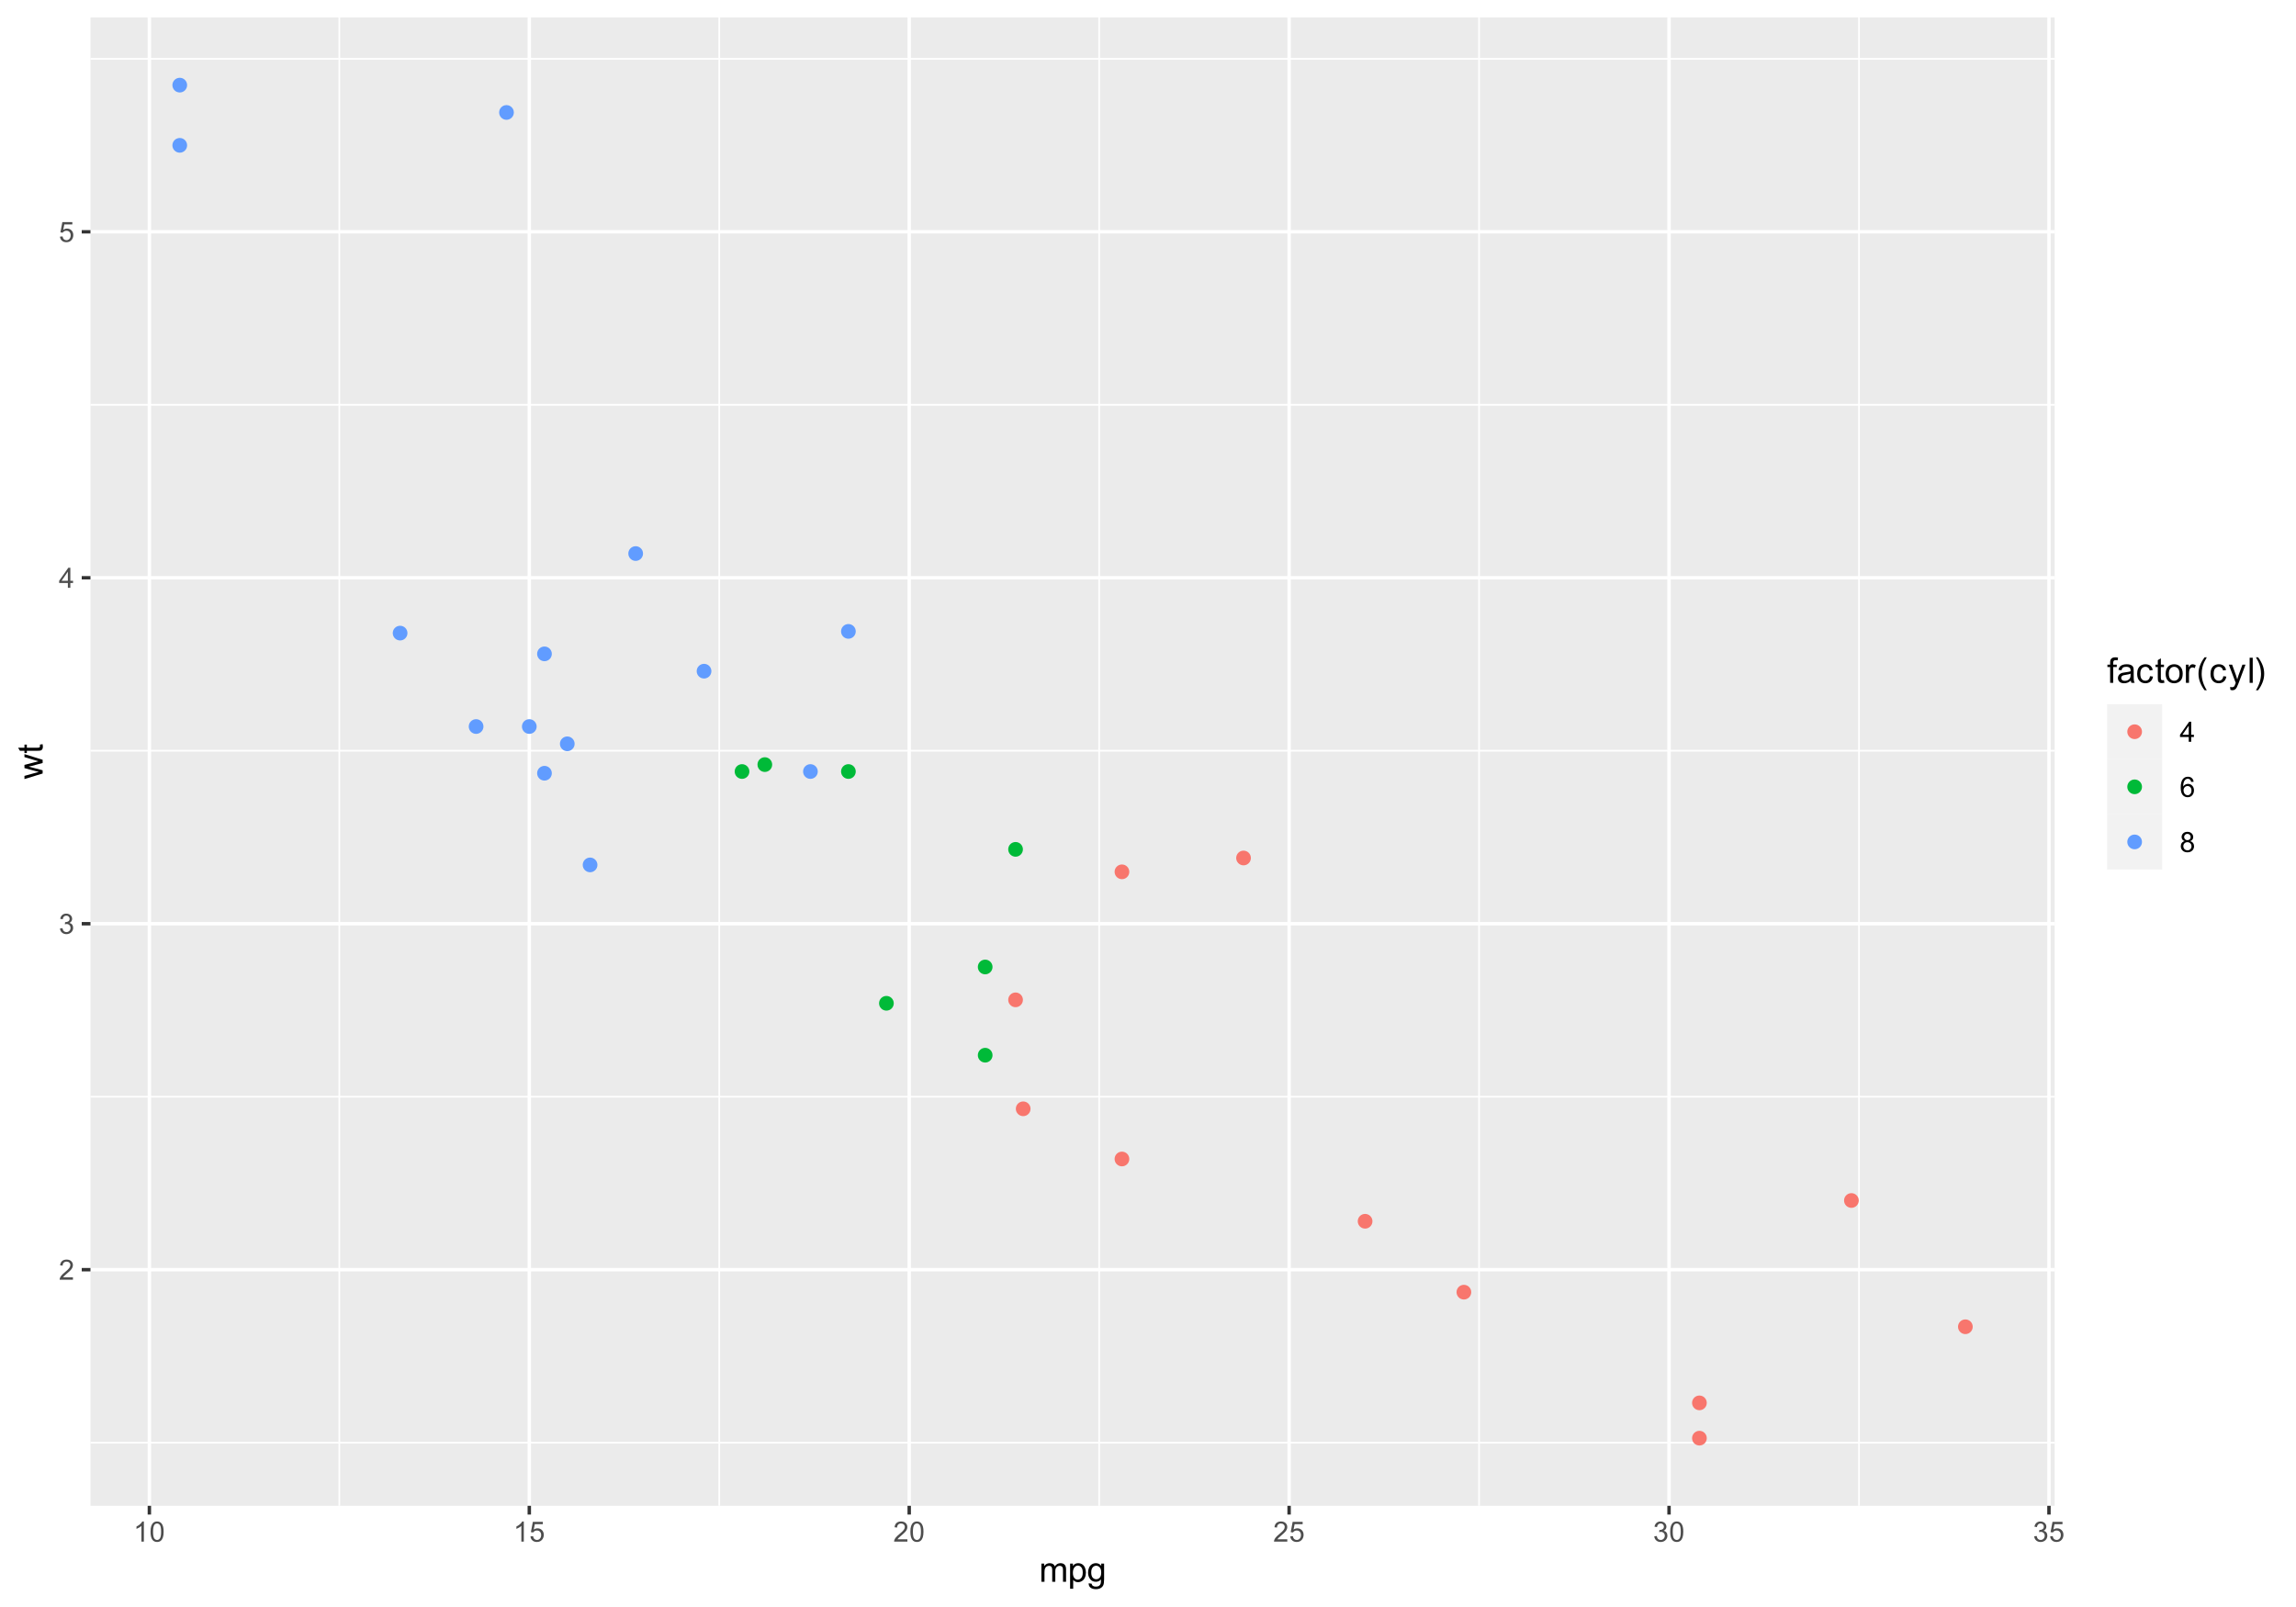 <?xml version="1.0" encoding="UTF-8"?>
<svg xmlns="http://www.w3.org/2000/svg" xmlns:xlink="http://www.w3.org/1999/xlink" width="900pt" height="630pt" viewBox="0 0 900 630" version="1.1">
<defs>
<g>
<symbol overflow="visible" id="glyph0-0">
<path style="stroke:none;" d="M 1.375 0 L 1.375 -6.875 L 6.875 -6.875 L 6.875 0 Z M 1.547 -0.172 L 6.703 -0.172 L 6.703 -6.703 L 1.547 -6.703 Z M 1.547 -0.172 "/>
</symbol>
<symbol overflow="visible" id="glyph0-1">
<path style="stroke:none;" d="M 5.539 -0.93 L 5.539 0 L 0.332 0 C 0.324 -0.234 0.363 -0.457 0.445 -0.672 C 0.578 -1.027 0.789 -1.375 1.082 -1.719 C 1.375 -2.062 1.797 -2.461 2.348 -2.91 C 3.203 -3.613 3.781 -4.168 4.082 -4.578 C 4.383 -4.988 4.531 -5.375 4.531 -5.742 C 4.531 -6.125 4.395 -6.449 4.121 -6.711 C 3.848 -6.973 3.492 -7.105 3.051 -7.105 C 2.586 -7.105 2.211 -6.965 1.934 -6.688 C 1.656 -6.406 1.512 -6.02 1.508 -5.527 L 0.516 -5.629 C 0.582 -6.371 0.84 -6.934 1.285 -7.324 C 1.727 -7.711 2.324 -7.906 3.07 -7.906 C 3.828 -7.906 4.426 -7.695 4.867 -7.277 C 5.309 -6.859 5.527 -6.34 5.527 -5.719 C 5.527 -5.406 5.461 -5.094 5.332 -4.789 C 5.203 -4.484 4.992 -4.168 4.691 -3.828 C 4.391 -3.492 3.895 -3.031 3.203 -2.445 C 2.621 -1.957 2.25 -1.625 2.086 -1.453 C 1.922 -1.281 1.781 -1.105 1.676 -0.93 Z M 5.539 -0.93 "/>
</symbol>
<symbol overflow="visible" id="glyph0-2">
<path style="stroke:none;" d="M 0.461 -2.078 L 1.43 -2.207 C 1.539 -1.66 1.73 -1.266 1.996 -1.023 C 2.262 -0.781 2.586 -0.66 2.969 -0.66 C 3.426 -0.66 3.809 -0.816 4.121 -1.133 C 4.434 -1.449 4.594 -1.84 4.594 -2.305 C 4.594 -2.75 4.445 -3.113 4.156 -3.402 C 3.867 -3.691 3.5 -3.836 3.051 -3.836 C 2.867 -3.836 2.641 -3.801 2.367 -3.727 L 2.477 -4.578 C 2.539 -4.57 2.594 -4.566 2.633 -4.566 C 3.043 -4.566 3.414 -4.672 3.742 -4.887 C 4.074 -5.102 4.238 -5.434 4.238 -5.883 C 4.238 -6.234 4.117 -6.531 3.879 -6.762 C 3.637 -6.996 3.328 -7.109 2.949 -7.109 C 2.574 -7.109 2.258 -6.992 2.008 -6.758 C 1.758 -6.52 1.598 -6.164 1.523 -5.695 L 0.559 -5.867 C 0.676 -6.516 0.945 -7.016 1.363 -7.371 C 1.781 -7.727 2.305 -7.906 2.926 -7.906 C 3.355 -7.906 3.754 -7.812 4.113 -7.629 C 4.477 -7.445 4.754 -7.195 4.945 -6.875 C 5.137 -6.555 5.23 -6.219 5.23 -5.859 C 5.23 -5.52 5.141 -5.211 4.957 -4.93 C 4.773 -4.652 4.504 -4.43 4.148 -4.266 C 4.613 -4.156 4.973 -3.934 5.23 -3.598 C 5.488 -3.258 5.617 -2.836 5.617 -2.324 C 5.617 -1.637 5.367 -1.055 4.867 -0.578 C 4.367 -0.102 3.73 0.141 2.965 0.141 C 2.273 0.141 1.699 -0.066 1.242 -0.477 C 0.785 -0.891 0.527 -1.422 0.461 -2.078 Z M 0.461 -2.078 "/>
</symbol>
<symbol overflow="visible" id="glyph0-3">
<path style="stroke:none;" d="M 3.555 0 L 3.555 -1.887 L 0.141 -1.887 L 0.141 -2.773 L 3.734 -7.875 L 4.523 -7.875 L 4.523 -2.773 L 5.586 -2.773 L 5.586 -1.887 L 4.523 -1.887 L 4.523 0 Z M 3.555 -2.773 L 3.555 -6.32 L 1.09 -2.773 Z M 3.555 -2.773 "/>
</symbol>
<symbol overflow="visible" id="glyph0-4">
<path style="stroke:none;" d="M 0.457 -2.062 L 1.473 -2.148 C 1.547 -1.656 1.723 -1.281 1.996 -1.035 C 2.27 -0.785 2.602 -0.66 2.984 -0.66 C 3.453 -0.66 3.844 -0.836 4.168 -1.188 C 4.492 -1.539 4.652 -2.004 4.652 -2.582 C 4.652 -3.133 4.496 -3.57 4.188 -3.891 C 3.879 -4.207 3.473 -4.367 2.969 -4.367 C 2.656 -4.367 2.379 -4.297 2.125 -4.156 C 1.875 -4.016 1.68 -3.828 1.535 -3.605 L 0.629 -3.723 L 1.391 -7.766 L 5.305 -7.766 L 5.305 -6.844 L 2.164 -6.844 L 1.742 -4.727 C 2.215 -5.055 2.707 -5.219 3.227 -5.219 C 3.914 -5.219 4.496 -4.984 4.969 -4.508 C 5.441 -4.031 5.676 -3.418 5.676 -2.668 C 5.676 -1.957 5.469 -1.34 5.055 -0.82 C 4.551 -0.184 3.859 0.133 2.984 0.133 C 2.27 0.133 1.688 -0.066 1.234 -0.469 C 0.781 -0.867 0.52 -1.398 0.457 -2.062 Z M 0.457 -2.062 "/>
</symbol>
<symbol overflow="visible" id="glyph0-5">
<path style="stroke:none;" d="M 4.098 0 L 3.133 0 L 3.133 -6.16 C 2.898 -5.938 2.594 -5.715 2.215 -5.496 C 1.836 -5.273 1.5 -5.105 1.199 -4.996 L 1.199 -5.93 C 1.738 -6.184 2.211 -6.492 2.617 -6.852 C 3.02 -7.215 3.309 -7.566 3.477 -7.906 L 4.098 -7.906 Z M 4.098 0 "/>
</symbol>
<symbol overflow="visible" id="glyph0-6">
<path style="stroke:none;" d="M 0.457 -3.883 C 0.457 -4.812 0.551 -5.562 0.742 -6.133 C 0.934 -6.699 1.219 -7.137 1.598 -7.445 C 1.977 -7.754 2.449 -7.906 3.023 -7.906 C 3.445 -7.906 3.816 -7.82 4.137 -7.652 C 4.453 -7.48 4.719 -7.234 4.926 -6.914 C 5.133 -6.594 5.297 -6.203 5.414 -5.746 C 5.531 -5.285 5.59 -4.664 5.59 -3.883 C 5.59 -2.961 5.496 -2.215 5.305 -1.645 C 5.117 -1.078 4.832 -0.641 4.457 -0.332 C 4.078 -0.02 3.602 0.133 3.023 0.133 C 2.266 0.133 1.668 -0.137 1.234 -0.684 C 0.715 -1.336 0.457 -2.406 0.457 -3.883 Z M 1.449 -3.883 C 1.449 -2.59 1.602 -1.73 1.902 -1.301 C 2.207 -0.875 2.578 -0.66 3.023 -0.66 C 3.469 -0.66 3.84 -0.875 4.145 -1.305 C 4.445 -1.734 4.598 -2.594 4.598 -3.883 C 4.598 -5.18 4.445 -6.039 4.145 -6.469 C 3.84 -6.895 3.465 -7.105 3.012 -7.105 C 2.57 -7.105 2.215 -6.918 1.949 -6.543 C 1.617 -6.062 1.449 -5.176 1.449 -3.883 Z M 1.449 -3.883 "/>
</symbol>
<symbol overflow="visible" id="glyph0-7">
<path style="stroke:none;" d="M 5.473 -5.945 L 4.512 -5.871 C 4.426 -6.25 4.305 -6.527 4.148 -6.699 C 3.887 -6.973 3.562 -7.109 3.18 -7.109 C 2.871 -7.109 2.602 -7.023 2.367 -6.852 C 2.062 -6.633 1.824 -6.309 1.648 -5.883 C 1.473 -5.457 1.383 -4.848 1.375 -4.062 C 1.609 -4.414 1.891 -4.68 2.23 -4.852 C 2.566 -5.023 2.918 -5.109 3.289 -5.109 C 3.934 -5.109 4.48 -4.871 4.934 -4.395 C 5.387 -3.922 5.613 -3.309 5.613 -2.555 C 5.613 -2.062 5.508 -1.602 5.293 -1.18 C 5.078 -0.754 4.789 -0.43 4.414 -0.203 C 4.043 0.023 3.621 0.133 3.148 0.133 C 2.344 0.133 1.684 -0.16 1.176 -0.754 C 0.668 -1.348 0.414 -2.324 0.414 -3.684 C 0.414 -5.207 0.695 -6.312 1.258 -7.004 C 1.746 -7.605 2.406 -7.906 3.238 -7.906 C 3.859 -7.906 4.367 -7.734 4.762 -7.387 C 5.156 -7.039 5.395 -6.559 5.473 -5.945 Z M 1.523 -2.551 C 1.523 -2.219 1.598 -1.898 1.738 -1.594 C 1.879 -1.289 2.078 -1.059 2.332 -0.898 C 2.586 -0.738 2.852 -0.66 3.133 -0.66 C 3.539 -0.66 3.891 -0.824 4.184 -1.156 C 4.477 -1.484 4.625 -1.934 4.625 -2.496 C 4.625 -3.043 4.48 -3.469 4.188 -3.785 C 3.898 -4.098 3.535 -4.254 3.094 -4.254 C 2.656 -4.254 2.285 -4.098 1.98 -3.785 C 1.676 -3.473 1.523 -3.059 1.523 -2.551 Z M 1.523 -2.551 "/>
</symbol>
<symbol overflow="visible" id="glyph0-8">
<path style="stroke:none;" d="M 1.945 -4.27 C 1.543 -4.418 1.246 -4.625 1.055 -4.898 C 0.859 -5.172 0.762 -5.496 0.762 -5.875 C 0.762 -6.449 0.969 -6.93 1.379 -7.32 C 1.793 -7.711 2.34 -7.906 3.023 -7.906 C 3.711 -7.906 4.266 -7.707 4.684 -7.309 C 5.102 -6.91 5.312 -6.422 5.312 -5.848 C 5.312 -5.484 5.215 -5.168 5.023 -4.895 C 4.832 -4.625 4.543 -4.418 4.152 -4.27 C 4.637 -4.113 5.004 -3.859 5.254 -3.508 C 5.508 -3.156 5.633 -2.738 5.633 -2.25 C 5.633 -1.578 5.395 -1.012 4.922 -0.555 C 4.445 -0.094 3.816 0.133 3.039 0.133 C 2.262 0.133 1.637 -0.098 1.16 -0.555 C 0.684 -1.016 0.445 -1.59 0.445 -2.277 C 0.445 -2.789 0.574 -3.219 0.836 -3.562 C 1.094 -3.91 1.465 -4.145 1.945 -4.27 Z M 1.75 -5.906 C 1.75 -5.535 1.871 -5.23 2.109 -4.996 C 2.352 -4.758 2.664 -4.641 3.047 -4.641 C 3.418 -4.641 3.723 -4.758 3.961 -4.992 C 4.199 -5.227 4.32 -5.516 4.32 -5.855 C 4.32 -6.211 4.195 -6.508 3.949 -6.75 C 3.703 -6.992 3.398 -7.109 3.035 -7.109 C 2.664 -7.109 2.359 -6.992 2.117 -6.758 C 1.875 -6.52 1.75 -6.238 1.75 -5.906 Z M 1.438 -2.273 C 1.438 -1.996 1.504 -1.73 1.637 -1.473 C 1.766 -1.215 1.961 -1.016 2.219 -0.871 C 2.477 -0.73 2.754 -0.66 3.051 -0.66 C 3.512 -0.66 3.895 -0.809 4.195 -1.105 C 4.496 -1.402 4.645 -1.781 4.645 -2.238 C 4.645 -2.703 4.492 -3.09 4.18 -3.395 C 3.871 -3.699 3.484 -3.852 3.02 -3.852 C 2.562 -3.852 2.188 -3.699 1.887 -3.398 C 1.59 -3.098 1.438 -2.723 1.438 -2.273 Z M 1.438 -2.273 "/>
</symbol>
<symbol overflow="visible" id="glyph1-0">
<path style="stroke:none;" d="M 1.719 0 L 1.719 -8.594 L 8.594 -8.594 L 8.594 0 Z M 1.934 -0.215 L 8.379 -0.215 L 8.379 -8.379 L 1.934 -8.379 Z M 1.934 -0.215 "/>
</symbol>
<symbol overflow="visible" id="glyph1-1">
<path style="stroke:none;" d="M 0.906 0 L 0.906 -7.129 L 1.988 -7.129 L 1.988 -6.129 C 2.211 -6.48 2.508 -6.758 2.879 -6.973 C 3.25 -7.184 3.676 -7.293 4.148 -7.293 C 4.676 -7.293 5.109 -7.18 5.449 -6.961 C 5.785 -6.742 6.023 -6.438 6.164 -6.043 C 6.727 -6.875 7.461 -7.293 8.367 -7.293 C 9.074 -7.293 9.617 -7.094 9.996 -6.703 C 10.379 -6.312 10.566 -5.711 10.566 -4.895 L 10.566 0 L 9.367 0 L 9.367 -4.492 C 9.367 -4.977 9.328 -5.324 9.25 -5.535 C 9.172 -5.75 9.027 -5.918 8.82 -6.051 C 8.617 -6.18 8.375 -6.242 8.098 -6.242 C 7.598 -6.242 7.18 -6.078 6.848 -5.742 C 6.516 -5.41 6.352 -4.875 6.352 -4.141 L 6.352 0 L 5.145 0 L 5.145 -4.633 C 5.145 -5.168 5.043 -5.574 4.848 -5.84 C 4.652 -6.109 4.328 -6.242 3.879 -6.242 C 3.539 -6.242 3.227 -6.156 2.938 -5.977 C 2.648 -5.797 2.438 -5.535 2.309 -5.191 C 2.18 -4.844 2.113 -4.348 2.113 -3.699 L 2.113 0 Z M 0.906 0 "/>
</symbol>
<symbol overflow="visible" id="glyph1-2">
<path style="stroke:none;" d="M 0.906 2.734 L 0.906 -7.129 L 2.008 -7.129 L 2.008 -6.203 C 2.266 -6.566 2.559 -6.84 2.887 -7.02 C 3.215 -7.199 3.609 -7.293 4.074 -7.293 C 4.684 -7.293 5.223 -7.133 5.688 -6.82 C 6.152 -6.508 6.504 -6.066 6.742 -5.496 C 6.977 -4.926 7.098 -4.301 7.098 -3.617 C 7.098 -2.891 6.965 -2.23 6.703 -1.648 C 6.441 -1.062 6.062 -0.617 5.562 -0.305 C 5.062 0.008 4.539 0.16 3.988 0.16 C 3.586 0.16 3.223 0.074 2.902 -0.094 C 2.582 -0.266 2.32 -0.48 2.113 -0.738 L 2.113 2.734 Z M 2 -3.523 C 2 -2.605 2.188 -1.93 2.559 -1.492 C 2.93 -1.051 3.379 -0.832 3.906 -0.832 C 4.445 -0.832 4.906 -1.059 5.289 -1.516 C 5.672 -1.969 5.859 -2.672 5.859 -3.625 C 5.859 -4.535 5.676 -5.215 5.301 -5.668 C 4.926 -6.117 4.48 -6.344 3.961 -6.344 C 3.445 -6.344 2.992 -6.105 2.594 -5.621 C 2.199 -5.141 2 -4.441 2 -3.523 Z M 2 -3.523 "/>
</symbol>
<symbol overflow="visible" id="glyph1-3">
<path style="stroke:none;" d="M 0.684 0.59 L 1.859 0.766 C 1.91 1.129 2.047 1.391 2.27 1.559 C 2.57 1.781 2.98 1.895 3.496 1.895 C 4.059 1.895 4.488 1.781 4.793 1.559 C 5.098 1.336 5.305 1.02 5.41 0.617 C 5.473 0.371 5.504 -0.145 5.5 -0.934 C 4.973 -0.312 4.312 0 3.523 0 C 2.543 0 1.785 -0.355 1.25 -1.062 C 0.711 -1.77 0.441 -2.617 0.441 -3.605 C 0.441 -4.285 0.566 -4.914 0.812 -5.488 C 1.059 -6.062 1.414 -6.508 1.883 -6.82 C 2.352 -7.133 2.898 -7.293 3.531 -7.293 C 4.371 -7.293 5.066 -6.949 5.613 -6.27 L 5.613 -7.129 L 6.727 -7.129 L 6.727 -0.969 C 6.727 0.141 6.613 0.93 6.387 1.395 C 6.16 1.855 5.805 2.223 5.312 2.492 C 4.824 2.762 4.223 2.895 3.504 2.895 C 2.652 2.895 1.969 2.703 1.445 2.32 C 0.922 1.938 0.668 1.359 0.684 0.59 Z M 1.684 -3.691 C 1.684 -2.758 1.871 -2.074 2.242 -1.645 C 2.613 -1.215 3.078 -1 3.641 -1 C 4.195 -1 4.66 -1.215 5.035 -1.641 C 5.41 -2.07 5.598 -2.738 5.598 -3.652 C 5.598 -4.523 5.406 -5.184 5.02 -5.625 C 4.633 -6.07 4.164 -6.289 3.617 -6.289 C 3.082 -6.289 2.625 -6.074 2.25 -5.637 C 1.875 -5.199 1.684 -4.551 1.684 -3.691 Z M 1.684 -3.691 "/>
</symbol>
<symbol overflow="visible" id="glyph1-4">
<path style="stroke:none;" d="M 1.195 0 L 1.195 -6.191 L 0.129 -6.191 L 0.129 -7.129 L 1.195 -7.129 L 1.195 -7.891 C 1.195 -8.367 1.238 -8.723 1.324 -8.957 C 1.441 -9.27 1.645 -9.523 1.938 -9.719 C 2.23 -9.914 2.641 -10.012 3.168 -10.012 C 3.508 -10.012 3.887 -9.969 4.297 -9.891 L 4.117 -8.836 C 3.867 -8.879 3.629 -8.902 3.402 -8.902 C 3.035 -8.902 2.777 -8.824 2.625 -8.668 C 2.473 -8.512 2.398 -8.219 2.398 -7.789 L 2.398 -7.129 L 3.785 -7.129 L 3.785 -6.191 L 2.398 -6.191 L 2.398 0 Z M 1.195 0 "/>
</symbol>
<symbol overflow="visible" id="glyph1-5">
<path style="stroke:none;" d="M 5.559 -0.879 C 5.109 -0.5 4.68 -0.23 4.266 -0.074 C 3.852 0.082 3.41 0.16 2.934 0.16 C 2.152 0.16 1.547 -0.031 1.129 -0.414 C 0.707 -0.797 0.496 -1.285 0.496 -1.879 C 0.496 -2.23 0.578 -2.547 0.734 -2.836 C 0.895 -3.125 1.102 -3.355 1.359 -3.531 C 1.617 -3.707 1.906 -3.84 2.23 -3.926 C 2.465 -3.988 2.824 -4.051 3.305 -4.109 C 4.281 -4.227 4.996 -4.363 5.457 -4.523 C 5.461 -4.691 5.465 -4.797 5.465 -4.84 C 5.465 -5.332 5.352 -5.68 5.121 -5.883 C 4.812 -6.156 4.355 -6.289 3.746 -6.289 C 3.18 -6.289 2.758 -6.191 2.488 -5.992 C 2.219 -5.793 2.016 -5.441 1.887 -4.934 L 0.703 -5.098 C 0.812 -5.602 0.988 -6.012 1.234 -6.32 C 1.48 -6.633 1.836 -6.871 2.305 -7.039 C 2.77 -7.207 3.309 -7.293 3.922 -7.293 C 4.531 -7.293 5.023 -7.219 5.406 -7.078 C 5.785 -6.934 6.066 -6.754 6.242 -6.535 C 6.422 -6.32 6.547 -6.043 6.621 -5.715 C 6.66 -5.508 6.68 -5.137 6.68 -4.598 L 6.68 -2.988 C 6.68 -1.863 6.707 -1.152 6.758 -0.855 C 6.809 -0.559 6.91 -0.273 7.062 0 L 5.801 0 C 5.676 -0.25 5.594 -0.543 5.559 -0.879 Z M 5.457 -3.578 C 5.02 -3.398 4.363 -3.246 3.484 -3.121 C 2.988 -3.051 2.637 -2.969 2.43 -2.879 C 2.223 -2.789 2.066 -2.66 1.953 -2.488 C 1.84 -2.316 1.785 -2.125 1.785 -1.914 C 1.785 -1.59 1.906 -1.324 2.152 -1.109 C 2.395 -0.895 2.754 -0.785 3.223 -0.785 C 3.688 -0.785 4.102 -0.887 4.465 -1.09 C 4.828 -1.293 5.094 -1.574 5.266 -1.926 C 5.395 -2.199 5.457 -2.602 5.457 -3.137 Z M 5.457 -3.578 "/>
</symbol>
<symbol overflow="visible" id="glyph1-6">
<path style="stroke:none;" d="M 5.559 -2.613 L 6.746 -2.457 C 6.617 -1.637 6.285 -0.996 5.75 -0.535 C 5.215 -0.07 4.559 0.16 3.781 0.16 C 2.805 0.16 2.02 -0.156 1.426 -0.797 C 0.832 -1.434 0.539 -2.348 0.539 -3.539 C 0.539 -4.309 0.664 -4.98 0.918 -5.559 C 1.176 -6.137 1.562 -6.57 2.086 -6.859 C 2.605 -7.148 3.172 -7.293 3.785 -7.293 C 4.559 -7.293 5.195 -7.094 5.688 -6.703 C 6.18 -6.312 6.496 -5.758 6.633 -5.035 L 5.457 -4.855 C 5.348 -5.332 5.148 -5.695 4.863 -5.934 C 4.578 -6.176 4.238 -6.297 3.832 -6.297 C 3.223 -6.297 2.73 -6.078 2.352 -5.645 C 1.969 -5.207 1.777 -4.516 1.777 -3.57 C 1.777 -2.613 1.961 -1.918 2.328 -1.484 C 2.695 -1.051 3.176 -0.832 3.766 -0.832 C 4.242 -0.832 4.637 -0.977 4.953 -1.27 C 5.273 -1.559 5.473 -2.008 5.559 -2.613 Z M 5.559 -2.613 "/>
</symbol>
<symbol overflow="visible" id="glyph1-7">
<path style="stroke:none;" d="M 3.547 -1.082 L 3.719 -0.012 C 3.379 0.059 3.074 0.094 2.805 0.094 C 2.367 0.094 2.027 0.023 1.785 -0.113 C 1.543 -0.254 1.375 -0.434 1.277 -0.66 C 1.18 -0.887 1.129 -1.363 1.129 -2.09 L 1.129 -6.191 L 0.242 -6.191 L 0.242 -7.129 L 1.129 -7.129 L 1.129 -8.895 L 2.328 -9.621 L 2.328 -7.129 L 3.547 -7.129 L 3.547 -6.191 L 2.328 -6.191 L 2.328 -2.02 C 2.328 -1.676 2.352 -1.453 2.395 -1.355 C 2.438 -1.258 2.504 -1.18 2.602 -1.121 C 2.699 -1.062 2.836 -1.035 3.016 -1.035 C 3.148 -1.035 3.324 -1.051 3.547 -1.082 Z M 3.547 -1.082 "/>
</symbol>
<symbol overflow="visible" id="glyph1-8">
<path style="stroke:none;" d="M 0.457 -3.566 C 0.457 -4.887 0.824 -5.863 1.559 -6.5 C 2.172 -7.027 2.918 -7.293 3.801 -7.293 C 4.781 -7.293 5.582 -6.969 6.203 -6.328 C 6.824 -5.688 7.137 -4.797 7.137 -3.664 C 7.137 -2.746 7 -2.027 6.723 -1.5 C 6.449 -0.973 6.047 -0.566 5.523 -0.273 C 4.996 0.016 4.422 0.16 3.801 0.16 C 2.801 0.16 1.996 -0.16 1.379 -0.801 C 0.766 -1.441 0.457 -2.359 0.457 -3.566 Z M 1.699 -3.566 C 1.699 -2.652 1.898 -1.969 2.297 -1.516 C 2.695 -1.059 3.195 -0.832 3.801 -0.832 C 4.398 -0.832 4.898 -1.062 5.297 -1.516 C 5.695 -1.973 5.895 -2.668 5.895 -3.605 C 5.895 -4.488 5.695 -5.156 5.293 -5.609 C 4.895 -6.062 4.395 -6.289 3.801 -6.289 C 3.195 -6.289 2.695 -6.066 2.297 -5.613 C 1.898 -5.16 1.699 -4.477 1.699 -3.566 Z M 1.699 -3.566 "/>
</symbol>
<symbol overflow="visible" id="glyph1-9">
<path style="stroke:none;" d="M 0.895 0 L 0.895 -7.129 L 1.98 -7.129 L 1.98 -6.051 C 2.258 -6.555 2.516 -6.887 2.75 -7.051 C 2.984 -7.211 3.242 -7.293 3.523 -7.293 C 3.93 -7.293 4.348 -7.16 4.766 -6.902 L 4.352 -5.781 C 4.055 -5.957 3.758 -6.043 3.465 -6.043 C 3.199 -6.043 2.965 -5.965 2.754 -5.805 C 2.543 -5.645 2.391 -5.426 2.305 -5.145 C 2.168 -4.715 2.102 -4.242 2.102 -3.734 L 2.102 0 Z M 0.895 0 "/>
</symbol>
<symbol overflow="visible" id="glyph1-10">
<path style="stroke:none;" d="M 3.215 2.895 C 2.547 2.051 1.984 1.066 1.523 -0.059 C 1.062 -1.188 0.832 -2.355 0.832 -3.566 C 0.832 -4.629 1.004 -5.652 1.348 -6.625 C 1.75 -7.758 2.375 -8.887 3.215 -10.012 L 4.082 -10.012 C 3.539 -9.078 3.184 -8.414 3.008 -8.016 C 2.734 -7.398 2.52 -6.754 2.363 -6.082 C 2.172 -5.246 2.074 -4.406 2.074 -3.559 C 2.074 -1.406 2.742 0.746 4.082 2.895 Z M 3.215 2.895 "/>
</symbol>
<symbol overflow="visible" id="glyph1-11">
<path style="stroke:none;" d="M 0.852 2.746 L 0.719 1.609 C 0.984 1.684 1.215 1.719 1.41 1.719 C 1.68 1.719 1.895 1.676 2.055 1.586 C 2.215 1.496 2.348 1.371 2.449 1.207 C 2.527 1.086 2.648 0.789 2.82 0.309 C 2.844 0.242 2.879 0.145 2.926 0.012 L 0.223 -7.129 L 1.523 -7.129 L 3.008 -3 C 3.199 -2.477 3.371 -1.926 3.523 -1.348 C 3.664 -1.902 3.828 -2.445 4.023 -2.973 L 5.547 -7.129 L 6.754 -7.129 L 4.043 0.121 C 3.75 0.902 3.523 1.445 3.363 1.738 C 3.148 2.137 2.902 2.43 2.625 2.613 C 2.348 2.801 2.016 2.895 1.633 2.895 C 1.398 2.895 1.141 2.844 0.852 2.746 Z M 0.852 2.746 "/>
</symbol>
<symbol overflow="visible" id="glyph1-12">
<path style="stroke:none;" d="M 0.879 0 L 0.879 -9.844 L 2.09 -9.844 L 2.09 0 Z M 0.879 0 "/>
</symbol>
<symbol overflow="visible" id="glyph1-13">
<path style="stroke:none;" d="M 1.699 2.895 L 0.832 2.895 C 2.172 0.746 2.84 -1.406 2.84 -3.559 C 2.84 -4.398 2.742 -5.234 2.551 -6.062 C 2.398 -6.734 2.188 -7.379 1.914 -7.996 C 1.738 -8.398 1.379 -9.07 0.832 -10.012 L 1.699 -10.012 C 2.539 -8.887 3.164 -7.758 3.566 -6.625 C 3.91 -5.648 4.082 -4.629 4.082 -3.566 C 4.082 -2.355 3.852 -1.188 3.387 -0.059 C 2.922 1.066 2.359 2.051 1.699 2.895 Z M 1.699 2.895 "/>
</symbol>
<symbol overflow="visible" id="glyph2-0">
<path style="stroke:none;" d="M 0 -1.719 L -8.594 -1.719 L -8.594 -8.594 L 0 -8.594 Z M -0.215 -1.934 L -0.215 -8.379 L -8.379 -8.379 L -8.379 -1.934 Z M -0.215 -1.934 "/>
</symbol>
<symbol overflow="visible" id="glyph2-1">
<path style="stroke:none;" d="M 0 -2.223 L -7.129 -0.039 L -7.129 -1.289 L -3.016 -2.422 L -1.484 -2.848 C -1.559 -2.863 -2.051 -2.988 -2.953 -3.215 L -7.129 -4.352 L -7.129 -5.594 L -2.996 -6.66 L -1.633 -7.016 L -3.008 -7.426 L -7.129 -8.648 L -7.129 -9.824 L 0 -7.594 L 0 -6.336 L -4.27 -5.203 L -5.484 -4.93 L 0 -3.484 Z M 0 -2.223 "/>
</symbol>
<symbol overflow="visible" id="glyph2-2">
<path style="stroke:none;" d="M -1.082 -3.547 L -0.012 -3.719 C 0.059 -3.379 0.094 -3.074 0.094 -2.805 C 0.094 -2.367 0.023 -2.027 -0.113 -1.785 C -0.254 -1.543 -0.434 -1.375 -0.66 -1.277 C -0.887 -1.176 -1.363 -1.129 -2.09 -1.129 L -6.191 -1.129 L -6.191 -0.242 L -7.129 -0.242 L -7.129 -1.129 L -8.895 -1.129 L -9.621 -2.328 L -7.129 -2.328 L -7.129 -3.543 L -6.191 -3.543 L -6.191 -2.328 L -2.02 -2.328 C -1.676 -2.328 -1.453 -2.352 -1.355 -2.395 C -1.258 -2.438 -1.18 -2.504 -1.121 -2.602 C -1.062 -2.699 -1.035 -2.836 -1.035 -3.016 C -1.035 -3.148 -1.051 -3.324 -1.082 -3.547 Z M -1.082 -3.547 "/>
</symbol>
</g>
<clipPath id="clip1">
  <path d="M 35.461 6.852 L 805.398 6.852 L 805.398 590.336 L 35.461 590.336 Z M 35.461 6.852 "/>
</clipPath>
<clipPath id="clip2">
  <path d="M 35.461 565 L 805.398 565 L 805.398 566 L 35.461 566 Z M 35.461 565 "/>
</clipPath>
<clipPath id="clip3">
  <path d="M 35.461 429 L 805.398 429 L 805.398 431 L 35.461 431 Z M 35.461 429 "/>
</clipPath>
<clipPath id="clip4">
  <path d="M 35.461 293 L 805.398 293 L 805.398 295 L 35.461 295 Z M 35.461 293 "/>
</clipPath>
<clipPath id="clip5">
  <path d="M 35.461 158 L 805.398 158 L 805.398 160 L 35.461 160 Z M 35.461 158 "/>
</clipPath>
<clipPath id="clip6">
  <path d="M 35.461 22 L 805.398 22 L 805.398 24 L 35.461 24 Z M 35.461 22 "/>
</clipPath>
<clipPath id="clip7">
  <path d="M 132 6.852 L 134 6.852 L 134 590.336 L 132 590.336 Z M 132 6.852 "/>
</clipPath>
<clipPath id="clip8">
  <path d="M 281 6.852 L 283 6.852 L 283 590.336 L 281 590.336 Z M 281 6.852 "/>
</clipPath>
<clipPath id="clip9">
  <path d="M 430 6.852 L 432 6.852 L 432 590.336 L 430 590.336 Z M 430 6.852 "/>
</clipPath>
<clipPath id="clip10">
  <path d="M 579 6.852 L 581 6.852 L 581 590.336 L 579 590.336 Z M 579 6.852 "/>
</clipPath>
<clipPath id="clip11">
  <path d="M 728 6.852 L 730 6.852 L 730 590.336 L 728 590.336 Z M 728 6.852 "/>
</clipPath>
<clipPath id="clip12">
  <path d="M 35.461 497 L 805.398 497 L 805.398 499 L 35.461 499 Z M 35.461 497 "/>
</clipPath>
<clipPath id="clip13">
  <path d="M 35.461 361 L 805.398 361 L 805.398 363 L 35.461 363 Z M 35.461 361 "/>
</clipPath>
<clipPath id="clip14">
  <path d="M 35.461 225 L 805.398 225 L 805.398 228 L 35.461 228 Z M 35.461 225 "/>
</clipPath>
<clipPath id="clip15">
  <path d="M 35.461 90 L 805.398 90 L 805.398 92 L 35.461 92 Z M 35.461 90 "/>
</clipPath>
<clipPath id="clip16">
  <path d="M 57 6.852 L 60 6.852 L 60 590.336 L 57 590.336 Z M 57 6.852 "/>
</clipPath>
<clipPath id="clip17">
  <path d="M 206 6.852 L 209 6.852 L 209 590.336 L 206 590.336 Z M 206 6.852 "/>
</clipPath>
<clipPath id="clip18">
  <path d="M 355 6.852 L 358 6.852 L 358 590.336 L 355 590.336 Z M 355 6.852 "/>
</clipPath>
<clipPath id="clip19">
  <path d="M 504 6.852 L 506 6.852 L 506 590.336 L 504 590.336 Z M 504 6.852 "/>
</clipPath>
<clipPath id="clip20">
  <path d="M 653 6.852 L 655 6.852 L 655 590.336 L 653 590.336 Z M 653 6.852 "/>
</clipPath>
<clipPath id="clip21">
  <path d="M 802 6.852 L 804 6.852 L 804 590.336 L 802 590.336 Z M 802 6.852 "/>
</clipPath>
</defs>
<g id="surface46">
<rect x="0" y="0" width="900" height="630" style="fill:rgb(100%,100%,100%);fill-opacity:1;stroke:none;"/>
<rect x="0" y="0" width="900" height="630" style="fill:rgb(100%,100%,100%);fill-opacity:1;stroke:none;"/>
<path style="fill:none;stroke-width:1.07;stroke-linecap:round;stroke-linejoin:round;stroke:rgb(100%,100%,100%);stroke-opacity:1;stroke-miterlimit:10;" d="M 0 0 L 720 0 L 720 504 L 0 504 Z M 0 0 " transform="matrix(1.25,0,0,1.25,0,0)"/>
<g clip-path="url(#clip1)" clip-rule="nonzero">
<path style=" stroke:none;fill-rule:nonzero;fill:rgb(92.157%,92.157%,92.157%);fill-opacity:1;" d="M 35.461 6.852 L 805.398 6.852 L 805.398 590.336 L 35.461 590.336 Z M 35.461 6.852 "/>
</g>
<g clip-path="url(#clip2)" clip-rule="nonzero">
<path style="fill:none;stroke-width:0.53;stroke-linecap:butt;stroke-linejoin:round;stroke:rgb(100%,100%,100%);stroke-opacity:1;stroke-miterlimit:10;" d="M 28.369 452.459 L 644.319 452.459 " transform="matrix(1.25,0,0,1.25,0,0)"/>
</g>
<g clip-path="url(#clip3)" clip-rule="nonzero">
<path style="fill:none;stroke-width:0.53;stroke-linecap:butt;stroke-linejoin:round;stroke:rgb(100%,100%,100%);stroke-opacity:1;stroke-miterlimit:10;" d="M 28.369 343.959 L 644.319 343.959 " transform="matrix(1.25,0,0,1.25,0,0)"/>
</g>
<g clip-path="url(#clip4)" clip-rule="nonzero">
<path style="fill:none;stroke-width:0.53;stroke-linecap:butt;stroke-linejoin:round;stroke:rgb(100%,100%,100%);stroke-opacity:1;stroke-miterlimit:10;" d="M 28.369 235.45 L 644.319 235.45 " transform="matrix(1.25,0,0,1.25,0,0)"/>
</g>
<g clip-path="url(#clip5)" clip-rule="nonzero">
<path style="fill:none;stroke-width:0.53;stroke-linecap:butt;stroke-linejoin:round;stroke:rgb(100%,100%,100%);stroke-opacity:1;stroke-miterlimit:10;" d="M 28.369 126.95 L 644.319 126.95 " transform="matrix(1.25,0,0,1.25,0,0)"/>
</g>
<g clip-path="url(#clip6)" clip-rule="nonzero">
<path style="fill:none;stroke-width:0.53;stroke-linecap:butt;stroke-linejoin:round;stroke:rgb(100%,100%,100%);stroke-opacity:1;stroke-miterlimit:10;" d="M 28.369 18.45 L 644.319 18.45 " transform="matrix(1.25,0,0,1.25,0,0)"/>
</g>
<g clip-path="url(#clip7)" clip-rule="nonzero">
<path style="fill:none;stroke-width:0.53;stroke-linecap:butt;stroke-linejoin:round;stroke:rgb(100%,100%,100%);stroke-opacity:1;stroke-miterlimit:10;" d="M 106.409 472.269 L 106.409 5.481 " transform="matrix(1.25,0,0,1.25,0,0)"/>
</g>
<g clip-path="url(#clip8)" clip-rule="nonzero">
<path style="fill:none;stroke-width:0.53;stroke-linecap:butt;stroke-linejoin:round;stroke:rgb(100%,100%,100%);stroke-opacity:1;stroke-miterlimit:10;" d="M 225.55 472.269 L 225.55 5.481 " transform="matrix(1.25,0,0,1.25,0,0)"/>
</g>
<g clip-path="url(#clip9)" clip-rule="nonzero">
<path style="fill:none;stroke-width:0.53;stroke-linecap:butt;stroke-linejoin:round;stroke:rgb(100%,100%,100%);stroke-opacity:1;stroke-miterlimit:10;" d="M 344.691 472.269 L 344.691 5.481 " transform="matrix(1.25,0,0,1.25,0,0)"/>
</g>
<g clip-path="url(#clip10)" clip-rule="nonzero">
<path style="fill:none;stroke-width:0.53;stroke-linecap:butt;stroke-linejoin:round;stroke:rgb(100%,100%,100%);stroke-opacity:1;stroke-miterlimit:10;" d="M 463.819 472.269 L 463.819 5.481 " transform="matrix(1.25,0,0,1.25,0,0)"/>
</g>
<g clip-path="url(#clip11)" clip-rule="nonzero">
<path style="fill:none;stroke-width:0.53;stroke-linecap:butt;stroke-linejoin:round;stroke:rgb(100%,100%,100%);stroke-opacity:1;stroke-miterlimit:10;" d="M 582.959 472.269 L 582.959 5.481 " transform="matrix(1.25,0,0,1.25,0,0)"/>
</g>
<g clip-path="url(#clip12)" clip-rule="nonzero">
<path style="fill:none;stroke-width:1.07;stroke-linecap:butt;stroke-linejoin:round;stroke:rgb(100%,100%,100%);stroke-opacity:1;stroke-miterlimit:10;" d="M 28.369 398.209 L 644.319 398.209 " transform="matrix(1.25,0,0,1.25,0,0)"/>
</g>
<g clip-path="url(#clip13)" clip-rule="nonzero">
<path style="fill:none;stroke-width:1.07;stroke-linecap:butt;stroke-linejoin:round;stroke:rgb(100%,100%,100%);stroke-opacity:1;stroke-miterlimit:10;" d="M 28.369 289.709 L 644.319 289.709 " transform="matrix(1.25,0,0,1.25,0,0)"/>
</g>
<g clip-path="url(#clip14)" clip-rule="nonzero">
<path style="fill:none;stroke-width:1.07;stroke-linecap:butt;stroke-linejoin:round;stroke:rgb(100%,100%,100%);stroke-opacity:1;stroke-miterlimit:10;" d="M 28.369 181.2 L 644.319 181.2 " transform="matrix(1.25,0,0,1.25,0,0)"/>
</g>
<g clip-path="url(#clip15)" clip-rule="nonzero">
<path style="fill:none;stroke-width:1.07;stroke-linecap:butt;stroke-linejoin:round;stroke:rgb(100%,100%,100%);stroke-opacity:1;stroke-miterlimit:10;" d="M 28.369 72.7 L 644.319 72.7 " transform="matrix(1.25,0,0,1.25,0,0)"/>
</g>
<g clip-path="url(#clip16)" clip-rule="nonzero">
<path style="fill:none;stroke-width:1.07;stroke-linecap:butt;stroke-linejoin:round;stroke:rgb(100%,100%,100%);stroke-opacity:1;stroke-miterlimit:10;" d="M 46.841 472.269 L 46.841 5.481 " transform="matrix(1.25,0,0,1.25,0,0)"/>
</g>
<g clip-path="url(#clip17)" clip-rule="nonzero">
<path style="fill:none;stroke-width:1.07;stroke-linecap:butt;stroke-linejoin:round;stroke:rgb(100%,100%,100%);stroke-opacity:1;stroke-miterlimit:10;" d="M 165.981 472.269 L 165.981 5.481 " transform="matrix(1.25,0,0,1.25,0,0)"/>
</g>
<g clip-path="url(#clip18)" clip-rule="nonzero">
<path style="fill:none;stroke-width:1.07;stroke-linecap:butt;stroke-linejoin:round;stroke:rgb(100%,100%,100%);stroke-opacity:1;stroke-miterlimit:10;" d="M 285.119 472.269 L 285.119 5.481 " transform="matrix(1.25,0,0,1.25,0,0)"/>
</g>
<g clip-path="url(#clip19)" clip-rule="nonzero">
<path style="fill:none;stroke-width:1.07;stroke-linecap:butt;stroke-linejoin:round;stroke:rgb(100%,100%,100%);stroke-opacity:1;stroke-miterlimit:10;" d="M 404.25 472.269 L 404.25 5.481 " transform="matrix(1.25,0,0,1.25,0,0)"/>
</g>
<g clip-path="url(#clip20)" clip-rule="nonzero">
<path style="fill:none;stroke-width:1.07;stroke-linecap:butt;stroke-linejoin:round;stroke:rgb(100%,100%,100%);stroke-opacity:1;stroke-miterlimit:10;" d="M 523.391 472.269 L 523.391 5.481 " transform="matrix(1.25,0,0,1.25,0,0)"/>
</g>
<g clip-path="url(#clip21)" clip-rule="nonzero">
<path style="fill:none;stroke-width:1.07;stroke-linecap:butt;stroke-linejoin:round;stroke:rgb(100%,100%,100%);stroke-opacity:1;stroke-miterlimit:10;" d="M 642.531 472.269 L 642.531 5.481 " transform="matrix(1.25,0,0,1.25,0,0)"/>
</g>
<path style="fill-rule:nonzero;fill:rgb(0%,72.941%,21.961%);fill-opacity:1;stroke-width:0.71;stroke-linecap:round;stroke-linejoin:round;stroke:rgb(0%,72.941%,21.961%);stroke-opacity:1;stroke-miterlimit:10;" d="M 310.891 330.941 C 310.891 332.016 310.016 332.891 308.941 332.891 C 307.863 332.891 306.991 332.016 306.991 330.941 C 306.991 329.863 307.863 328.991 308.941 328.991 C 310.016 328.991 310.891 329.863 310.891 330.941 Z M 310.891 330.941 " transform="matrix(1.25,0,0,1.25,0,0)"/>
<path style="fill-rule:nonzero;fill:rgb(0%,72.941%,21.961%);fill-opacity:1;stroke-width:0.71;stroke-linecap:round;stroke-linejoin:round;stroke:rgb(0%,72.941%,21.961%);stroke-opacity:1;stroke-miterlimit:10;" d="M 310.891 303.269 C 310.891 304.347 310.016 305.219 308.941 305.219 C 307.863 305.219 306.991 304.347 306.991 303.269 C 306.991 302.194 307.863 301.319 308.941 301.319 C 310.016 301.319 310.891 302.194 310.891 303.269 Z M 310.891 303.269 " transform="matrix(1.25,0,0,1.25,0,0)"/>
<path style="fill-rule:nonzero;fill:rgb(97.255%,46.275%,42.745%);fill-opacity:1;stroke-width:0.71;stroke-linecap:round;stroke-linejoin:round;stroke:rgb(97.255%,46.275%,42.745%);stroke-opacity:1;stroke-miterlimit:10;" d="M 353.781 363.491 C 353.781 364.566 352.906 365.441 351.831 365.441 C 350.753 365.441 349.881 364.566 349.881 363.491 C 349.881 362.413 350.753 361.541 351.831 361.541 C 352.906 361.541 353.781 362.413 353.781 363.491 Z M 353.781 363.491 " transform="matrix(1.25,0,0,1.25,0,0)"/>
<path style="fill-rule:nonzero;fill:rgb(0%,72.941%,21.961%);fill-opacity:1;stroke-width:0.71;stroke-linecap:round;stroke-linejoin:round;stroke:rgb(0%,72.941%,21.961%);stroke-opacity:1;stroke-miterlimit:10;" d="M 320.419 266.381 C 320.419 267.456 319.547 268.331 318.469 268.331 C 317.394 268.331 316.519 267.456 316.519 266.381 C 316.519 265.303 317.394 264.431 318.469 264.431 C 319.547 264.431 320.419 265.303 320.419 266.381 Z M 320.419 266.381 " transform="matrix(1.25,0,0,1.25,0,0)"/>
<path style="fill-rule:nonzero;fill:rgb(38.039%,61.176%,100%);fill-opacity:1;stroke-width:0.71;stroke-linecap:round;stroke-linejoin:round;stroke:rgb(38.039%,61.176%,100%);stroke-opacity:1;stroke-miterlimit:10;" d="M 256.091 241.969 C 256.091 243.047 255.216 243.919 254.141 243.919 C 253.062 243.919 252.191 243.047 252.191 241.969 C 252.191 240.894 253.062 240.019 254.141 240.019 C 255.216 240.019 256.091 240.894 256.091 241.969 Z M 256.091 241.969 " transform="matrix(1.25,0,0,1.25,0,0)"/>
<path style="fill-rule:nonzero;fill:rgb(0%,72.941%,21.961%);fill-opacity:1;stroke-width:0.71;stroke-linecap:round;stroke-linejoin:round;stroke:rgb(0%,72.941%,21.961%);stroke-opacity:1;stroke-miterlimit:10;" d="M 241.791 239.8 C 241.791 240.878 240.916 241.75 239.841 241.75 C 238.762 241.75 237.891 240.878 237.891 239.8 C 237.891 238.722 238.762 237.85 239.841 237.85 C 240.916 237.85 241.791 238.722 241.791 239.8 Z M 241.791 239.8 " transform="matrix(1.25,0,0,1.25,0,0)"/>
<path style="fill-rule:nonzero;fill:rgb(38.039%,61.176%,100%);fill-opacity:1;stroke-width:0.71;stroke-linecap:round;stroke-linejoin:round;stroke:rgb(38.039%,61.176%,100%);stroke-opacity:1;stroke-miterlimit:10;" d="M 151.25 227.859 C 151.25 228.938 150.378 229.809 149.3 229.809 C 148.222 229.809 147.35 228.938 147.35 227.859 C 147.35 226.784 148.222 225.909 149.3 225.909 C 150.378 225.909 151.25 226.784 151.25 227.859 Z M 151.25 227.859 " transform="matrix(1.25,0,0,1.25,0,0)"/>
<path style="fill-rule:nonzero;fill:rgb(97.255%,46.275%,42.745%);fill-opacity:1;stroke-width:0.71;stroke-linecap:round;stroke-linejoin:round;stroke:rgb(97.255%,46.275%,42.745%);stroke-opacity:1;stroke-miterlimit:10;" d="M 391.909 269.091 C 391.909 270.166 391.038 271.041 389.959 271.041 C 388.884 271.041 388.009 270.166 388.009 269.091 C 388.009 268.012 388.884 267.141 389.959 267.141 C 391.038 267.141 391.909 268.012 391.909 269.091 Z M 391.909 269.091 " transform="matrix(1.25,0,0,1.25,0,0)"/>
<path style="fill-rule:nonzero;fill:rgb(97.255%,46.275%,42.745%);fill-opacity:1;stroke-width:0.71;stroke-linecap:round;stroke-linejoin:round;stroke:rgb(97.255%,46.275%,42.745%);stroke-opacity:1;stroke-miterlimit:10;" d="M 353.781 273.431 C 353.781 274.506 352.906 275.381 351.831 275.381 C 350.753 275.381 349.881 274.506 349.881 273.431 C 349.881 272.353 350.753 271.481 351.831 271.481 C 352.906 271.481 353.781 272.353 353.781 273.431 Z M 353.781 273.431 " transform="matrix(1.25,0,0,1.25,0,0)"/>
<path style="fill-rule:nonzero;fill:rgb(0%,72.941%,21.961%);fill-opacity:1;stroke-width:0.71;stroke-linecap:round;stroke-linejoin:round;stroke:rgb(0%,72.941%,21.961%);stroke-opacity:1;stroke-miterlimit:10;" d="M 268 241.969 C 268 243.047 267.128 243.919 266.05 243.919 C 264.972 243.919 264.1 243.047 264.1 241.969 C 264.1 240.894 264.972 240.019 266.05 240.019 C 267.128 240.019 268 240.894 268 241.969 Z M 268 241.969 " transform="matrix(1.25,0,0,1.25,0,0)"/>
<path style="fill-rule:nonzero;fill:rgb(0%,72.941%,21.961%);fill-opacity:1;stroke-width:0.71;stroke-linecap:round;stroke-linejoin:round;stroke:rgb(0%,72.941%,21.961%);stroke-opacity:1;stroke-miterlimit:10;" d="M 234.641 241.969 C 234.641 243.047 233.766 243.919 232.691 243.919 C 231.613 243.919 230.741 243.047 230.741 241.969 C 230.741 240.894 231.613 240.019 232.691 240.019 C 233.766 240.019 234.641 240.894 234.641 241.969 Z M 234.641 241.969 " transform="matrix(1.25,0,0,1.25,0,0)"/>
<path style="fill-rule:nonzero;fill:rgb(38.039%,61.176%,100%);fill-opacity:1;stroke-width:0.71;stroke-linecap:round;stroke-linejoin:round;stroke:rgb(38.039%,61.176%,100%);stroke-opacity:1;stroke-miterlimit:10;" d="M 201.291 173.609 C 201.291 174.688 200.416 175.559 199.341 175.559 C 198.262 175.559 197.391 174.688 197.391 173.609 C 197.391 172.534 198.262 171.659 199.341 171.659 C 200.416 171.659 201.291 172.534 201.291 173.609 Z M 201.291 173.609 " transform="matrix(1.25,0,0,1.25,0,0)"/>
<path style="fill-rule:nonzero;fill:rgb(38.039%,61.176%,100%);fill-opacity:1;stroke-width:0.71;stroke-linecap:round;stroke-linejoin:round;stroke:rgb(38.039%,61.176%,100%);stroke-opacity:1;stroke-miterlimit:10;" d="M 222.731 210.5 C 222.731 211.578 221.856 212.45 220.781 212.45 C 219.703 212.45 218.831 211.578 218.831 210.5 C 218.831 209.422 219.703 208.55 220.781 208.55 C 221.856 208.55 222.731 209.422 222.731 210.5 Z M 222.731 210.5 " transform="matrix(1.25,0,0,1.25,0,0)"/>
<path style="fill-rule:nonzero;fill:rgb(38.039%,61.176%,100%);fill-opacity:1;stroke-width:0.71;stroke-linecap:round;stroke-linejoin:round;stroke:rgb(38.039%,61.176%,100%);stroke-opacity:1;stroke-miterlimit:10;" d="M 172.691 205.069 C 172.691 206.147 171.816 207.019 170.741 207.019 C 169.662 207.019 168.791 206.147 168.791 205.069 C 168.791 203.994 169.662 203.119 170.741 203.119 C 171.816 203.119 172.691 203.994 172.691 205.069 Z M 172.691 205.069 " transform="matrix(1.25,0,0,1.25,0,0)"/>
<path style="fill-rule:nonzero;fill:rgb(38.039%,61.176%,100%);fill-opacity:1;stroke-width:0.71;stroke-linecap:round;stroke-linejoin:round;stroke:rgb(38.039%,61.176%,100%);stroke-opacity:1;stroke-miterlimit:10;" d="M 58.319 45.581 C 58.319 46.656 57.447 47.531 56.369 47.531 C 55.294 47.531 54.419 46.656 54.419 45.581 C 54.419 44.503 55.294 43.631 56.369 43.631 C 57.447 43.631 58.319 44.503 58.319 45.581 Z M 58.319 45.581 " transform="matrix(1.25,0,0,1.25,0,0)"/>
<path style="fill-rule:nonzero;fill:rgb(38.039%,61.176%,100%);fill-opacity:1;stroke-width:0.71;stroke-linecap:round;stroke-linejoin:round;stroke:rgb(38.039%,61.176%,100%);stroke-opacity:1;stroke-miterlimit:10;" d="M 58.319 26.7 C 58.319 27.778 57.447 28.65 56.369 28.65 C 55.294 28.65 54.419 27.778 54.419 26.7 C 54.419 25.622 55.294 24.75 56.369 24.75 C 57.447 24.75 58.319 25.622 58.319 26.7 Z M 58.319 26.7 " transform="matrix(1.25,0,0,1.25,0,0)"/>
<path style="fill-rule:nonzero;fill:rgb(38.039%,61.176%,100%);fill-opacity:1;stroke-width:0.71;stroke-linecap:round;stroke-linejoin:round;stroke:rgb(38.039%,61.176%,100%);stroke-opacity:1;stroke-miterlimit:10;" d="M 160.781 35.269 C 160.781 36.347 159.906 37.219 158.831 37.219 C 157.753 37.219 156.881 36.347 156.881 35.269 C 156.881 34.194 157.753 33.319 158.831 33.319 C 159.906 33.319 160.781 34.194 160.781 35.269 Z M 160.781 35.269 " transform="matrix(1.25,0,0,1.25,0,0)"/>
<path style="fill-rule:nonzero;fill:rgb(97.255%,46.275%,42.745%);fill-opacity:1;stroke-width:0.71;stroke-linecap:round;stroke-linejoin:round;stroke:rgb(97.255%,46.275%,42.745%);stroke-opacity:1;stroke-miterlimit:10;" d="M 582.531 376.509 C 582.531 377.587 581.656 378.459 580.581 378.459 C 579.503 378.459 578.631 377.587 578.631 376.509 C 578.631 375.434 579.503 374.559 580.581 374.559 C 581.656 374.559 582.531 375.434 582.531 376.509 Z M 582.531 376.509 " transform="matrix(1.25,0,0,1.25,0,0)"/>
<path style="fill-rule:nonzero;fill:rgb(97.255%,46.275%,42.745%);fill-opacity:1;stroke-width:0.71;stroke-linecap:round;stroke-linejoin:round;stroke:rgb(97.255%,46.275%,42.745%);stroke-opacity:1;stroke-miterlimit:10;" d="M 534.869 439.981 C 534.869 441.056 533.997 441.931 532.919 441.931 C 531.844 441.931 530.969 441.056 530.969 439.981 C 530.969 438.903 531.844 438.031 532.919 438.031 C 533.997 438.031 534.869 438.903 534.869 439.981 Z M 534.869 439.981 " transform="matrix(1.25,0,0,1.25,0,0)"/>
<path style="fill-rule:nonzero;fill:rgb(97.255%,46.275%,42.745%);fill-opacity:1;stroke-width:0.71;stroke-linecap:round;stroke-linejoin:round;stroke:rgb(97.255%,46.275%,42.745%);stroke-opacity:1;stroke-miterlimit:10;" d="M 618.269 416.109 C 618.269 417.188 617.397 418.059 616.319 418.059 C 615.244 418.059 614.369 417.188 614.369 416.109 C 614.369 415.034 615.244 414.159 616.319 414.159 C 617.397 414.159 618.269 415.034 618.269 416.109 Z M 618.269 416.109 " transform="matrix(1.25,0,0,1.25,0,0)"/>
<path style="fill-rule:nonzero;fill:rgb(97.255%,46.275%,42.745%);fill-opacity:1;stroke-width:0.71;stroke-linecap:round;stroke-linejoin:round;stroke:rgb(97.255%,46.275%,42.745%);stroke-opacity:1;stroke-miterlimit:10;" d="M 322.809 347.75 C 322.809 348.828 321.938 349.7 320.859 349.7 C 319.784 349.7 318.909 348.828 318.909 347.75 C 318.909 346.672 319.784 345.8 320.859 345.8 C 321.938 345.8 322.809 346.672 322.809 347.75 Z M 322.809 347.75 " transform="matrix(1.25,0,0,1.25,0,0)"/>
<path style="fill-rule:nonzero;fill:rgb(38.039%,61.176%,100%);fill-opacity:1;stroke-width:0.71;stroke-linecap:round;stroke-linejoin:round;stroke:rgb(38.039%,61.176%,100%);stroke-opacity:1;stroke-miterlimit:10;" d="M 179.841 233.281 C 179.841 234.356 178.966 235.231 177.891 235.231 C 176.812 235.231 175.941 234.356 175.941 233.281 C 175.941 232.203 176.812 231.331 177.891 231.331 C 178.966 231.331 179.841 232.203 179.841 233.281 Z M 179.841 233.281 " transform="matrix(1.25,0,0,1.25,0,0)"/>
<path style="fill-rule:nonzero;fill:rgb(38.039%,61.176%,100%);fill-opacity:1;stroke-width:0.71;stroke-linecap:round;stroke-linejoin:round;stroke:rgb(38.039%,61.176%,100%);stroke-opacity:1;stroke-miterlimit:10;" d="M 172.691 242.509 C 172.691 243.588 171.816 244.459 170.741 244.459 C 169.662 244.459 168.791 243.588 168.791 242.509 C 168.791 241.434 169.662 240.559 170.741 240.559 C 171.816 240.559 172.691 241.434 172.691 242.509 Z M 172.691 242.509 " transform="matrix(1.25,0,0,1.25,0,0)"/>
<path style="fill-rule:nonzero;fill:rgb(38.039%,61.176%,100%);fill-opacity:1;stroke-width:0.71;stroke-linecap:round;stroke-linejoin:round;stroke:rgb(38.039%,61.176%,100%);stroke-opacity:1;stroke-miterlimit:10;" d="M 127.419 198.559 C 127.419 199.637 126.547 200.509 125.469 200.509 C 124.394 200.509 123.519 199.637 123.519 198.559 C 123.519 197.484 124.394 196.609 125.469 196.609 C 126.547 196.609 127.419 197.484 127.419 198.559 Z M 127.419 198.559 " transform="matrix(1.25,0,0,1.25,0,0)"/>
<path style="fill-rule:nonzero;fill:rgb(38.039%,61.176%,100%);fill-opacity:1;stroke-width:0.71;stroke-linecap:round;stroke-linejoin:round;stroke:rgb(38.039%,61.176%,100%);stroke-opacity:1;stroke-miterlimit:10;" d="M 268 198.019 C 268 199.097 267.128 199.969 266.05 199.969 C 264.972 199.969 264.1 199.097 264.1 198.019 C 264.1 196.944 264.972 196.069 266.05 196.069 C 267.128 196.069 268 196.944 268 198.019 Z M 268 198.019 " transform="matrix(1.25,0,0,1.25,0,0)"/>
<path style="fill-rule:nonzero;fill:rgb(97.255%,46.275%,42.745%);fill-opacity:1;stroke-width:0.71;stroke-linecap:round;stroke-linejoin:round;stroke:rgb(97.255%,46.275%,42.745%);stroke-opacity:1;stroke-miterlimit:10;" d="M 461.009 405.259 C 461.009 406.337 460.137 407.209 459.059 407.209 C 457.984 407.209 457.109 406.337 457.109 405.259 C 457.109 404.184 457.984 403.309 459.059 403.309 C 460.137 403.309 461.009 404.184 461.009 405.259 Z M 461.009 405.259 " transform="matrix(1.25,0,0,1.25,0,0)"/>
<path style="fill-rule:nonzero;fill:rgb(97.255%,46.275%,42.745%);fill-opacity:1;stroke-width:0.71;stroke-linecap:round;stroke-linejoin:round;stroke:rgb(97.255%,46.275%,42.745%);stroke-opacity:1;stroke-miterlimit:10;" d="M 430.031 383.019 C 430.031 384.097 429.156 384.969 428.081 384.969 C 427.003 384.969 426.131 384.097 426.131 383.019 C 426.131 381.944 427.003 381.069 428.081 381.069 C 429.156 381.069 430.031 381.944 430.031 383.019 Z M 430.031 383.019 " transform="matrix(1.25,0,0,1.25,0,0)"/>
<path style="fill-rule:nonzero;fill:rgb(97.255%,46.275%,42.745%);fill-opacity:1;stroke-width:0.71;stroke-linecap:round;stroke-linejoin:round;stroke:rgb(97.255%,46.275%,42.745%);stroke-opacity:1;stroke-miterlimit:10;" d="M 534.869 451.05 C 534.869 452.128 533.997 453 532.919 453 C 531.844 453 530.969 452.128 530.969 451.05 C 530.969 449.972 531.844 449.1 532.919 449.1 C 533.997 449.1 534.869 449.972 534.869 451.05 Z M 534.869 451.05 " transform="matrix(1.25,0,0,1.25,0,0)"/>
<path style="fill-rule:nonzero;fill:rgb(38.039%,61.176%,100%);fill-opacity:1;stroke-width:0.71;stroke-linecap:round;stroke-linejoin:round;stroke:rgb(38.039%,61.176%,100%);stroke-opacity:1;stroke-miterlimit:10;" d="M 186.991 271.259 C 186.991 272.337 186.116 273.209 185.041 273.209 C 183.963 273.209 183.091 272.337 183.091 271.259 C 183.091 270.184 183.963 269.309 185.041 269.309 C 186.116 269.309 186.991 270.184 186.991 271.259 Z M 186.991 271.259 " transform="matrix(1.25,0,0,1.25,0,0)"/>
<path style="fill-rule:nonzero;fill:rgb(0%,72.941%,21.961%);fill-opacity:1;stroke-width:0.71;stroke-linecap:round;stroke-linejoin:round;stroke:rgb(0%,72.941%,21.961%);stroke-opacity:1;stroke-miterlimit:10;" d="M 279.919 314.659 C 279.919 315.738 279.047 316.609 277.969 316.609 C 276.894 316.609 276.019 315.738 276.019 314.659 C 276.019 313.584 276.894 312.709 277.969 312.709 C 279.047 312.709 279.919 313.584 279.919 314.659 Z M 279.919 314.659 " transform="matrix(1.25,0,0,1.25,0,0)"/>
<path style="fill-rule:nonzero;fill:rgb(38.039%,61.176%,100%);fill-opacity:1;stroke-width:0.71;stroke-linecap:round;stroke-linejoin:round;stroke:rgb(38.039%,61.176%,100%);stroke-opacity:1;stroke-miterlimit:10;" d="M 167.931 227.859 C 167.931 228.938 167.056 229.809 165.981 229.809 C 164.903 229.809 164.031 228.938 164.031 227.859 C 164.031 226.784 164.903 225.909 165.981 225.909 C 167.056 225.909 167.931 226.784 167.931 227.859 Z M 167.931 227.859 " transform="matrix(1.25,0,0,1.25,0,0)"/>
<path style="fill-rule:nonzero;fill:rgb(97.255%,46.275%,42.745%);fill-opacity:1;stroke-width:0.71;stroke-linecap:round;stroke-linejoin:round;stroke:rgb(97.255%,46.275%,42.745%);stroke-opacity:1;stroke-miterlimit:10;" d="M 320.419 313.581 C 320.419 314.656 319.547 315.531 318.469 315.531 C 317.394 315.531 316.519 314.656 316.519 313.581 C 316.519 312.503 317.394 311.631 318.469 311.631 C 319.547 311.631 320.419 312.503 320.419 313.581 Z M 320.419 313.581 " transform="matrix(1.25,0,0,1.25,0,0)"/>
<g style="fill:rgb(30.196%,30.196%,30.196%);fill-opacity:1;">
  <use xlink:href="#glyph0-1" x="23.051" y="501.701"/>
</g>
<g style="fill:rgb(30.196%,30.196%,30.196%);fill-opacity:1;">
  <use xlink:href="#glyph0-2" x="23.051" y="366.076"/>
</g>
<g style="fill:rgb(30.196%,30.196%,30.196%);fill-opacity:1;">
  <use xlink:href="#glyph0-3" x="23.051" y="230.451"/>
</g>
<g style="fill:rgb(30.196%,30.196%,30.196%);fill-opacity:1;">
  <use xlink:href="#glyph0-4" x="23.051" y="94.826"/>
</g>
<path style="fill:none;stroke-width:1.07;stroke-linecap:butt;stroke-linejoin:round;stroke:rgb(20%,20%,20%);stroke-opacity:1;stroke-miterlimit:10;" d="M 25.631 398.209 L 28.369 398.209 " transform="matrix(1.25,0,0,1.25,0,0)"/>
<path style="fill:none;stroke-width:1.07;stroke-linecap:butt;stroke-linejoin:round;stroke:rgb(20%,20%,20%);stroke-opacity:1;stroke-miterlimit:10;" d="M 25.631 289.709 L 28.369 289.709 " transform="matrix(1.25,0,0,1.25,0,0)"/>
<path style="fill:none;stroke-width:1.07;stroke-linecap:butt;stroke-linejoin:round;stroke:rgb(20%,20%,20%);stroke-opacity:1;stroke-miterlimit:10;" d="M 25.631 181.2 L 28.369 181.2 " transform="matrix(1.25,0,0,1.25,0,0)"/>
<path style="fill:none;stroke-width:1.07;stroke-linecap:butt;stroke-linejoin:round;stroke:rgb(20%,20%,20%);stroke-opacity:1;stroke-miterlimit:10;" d="M 25.631 72.7 L 28.369 72.7 " transform="matrix(1.25,0,0,1.25,0,0)"/>
<path style="fill:none;stroke-width:1.07;stroke-linecap:butt;stroke-linejoin:round;stroke:rgb(20%,20%,20%);stroke-opacity:1;stroke-miterlimit:10;" d="M 46.841 475.009 L 46.841 472.269 " transform="matrix(1.25,0,0,1.25,0,0)"/>
<path style="fill:none;stroke-width:1.07;stroke-linecap:butt;stroke-linejoin:round;stroke:rgb(20%,20%,20%);stroke-opacity:1;stroke-miterlimit:10;" d="M 165.981 475.009 L 165.981 472.269 " transform="matrix(1.25,0,0,1.25,0,0)"/>
<path style="fill:none;stroke-width:1.07;stroke-linecap:butt;stroke-linejoin:round;stroke:rgb(20%,20%,20%);stroke-opacity:1;stroke-miterlimit:10;" d="M 285.119 475.009 L 285.119 472.269 " transform="matrix(1.25,0,0,1.25,0,0)"/>
<path style="fill:none;stroke-width:1.07;stroke-linecap:butt;stroke-linejoin:round;stroke:rgb(20%,20%,20%);stroke-opacity:1;stroke-miterlimit:10;" d="M 404.25 475.009 L 404.25 472.269 " transform="matrix(1.25,0,0,1.25,0,0)"/>
<path style="fill:none;stroke-width:1.07;stroke-linecap:butt;stroke-linejoin:round;stroke:rgb(20%,20%,20%);stroke-opacity:1;stroke-miterlimit:10;" d="M 523.391 475.009 L 523.391 472.269 " transform="matrix(1.25,0,0,1.25,0,0)"/>
<path style="fill:none;stroke-width:1.07;stroke-linecap:butt;stroke-linejoin:round;stroke:rgb(20%,20%,20%);stroke-opacity:1;stroke-miterlimit:10;" d="M 642.531 475.009 L 642.531 472.269 " transform="matrix(1.25,0,0,1.25,0,0)"/>
<g style="fill:rgb(30.196%,30.196%,30.196%);fill-opacity:1;">
  <use xlink:href="#glyph0-5" x="52.301" y="604.376"/>
  <use xlink:href="#glyph0-6" x="58.551" y="604.376"/>
</g>
<g style="fill:rgb(30.196%,30.196%,30.196%);fill-opacity:1;">
  <use xlink:href="#glyph0-5" x="201.227" y="604.376"/>
  <use xlink:href="#glyph0-4" x="207.477" y="604.376"/>
</g>
<g style="fill:rgb(30.196%,30.196%,30.196%);fill-opacity:1;">
  <use xlink:href="#glyph0-1" x="350.148" y="604.376"/>
  <use xlink:href="#glyph0-6" x="356.398" y="604.376"/>
</g>
<g style="fill:rgb(30.196%,30.196%,30.196%);fill-opacity:1;">
  <use xlink:href="#glyph0-1" x="499.062" y="604.376"/>
  <use xlink:href="#glyph0-4" x="505.312" y="604.376"/>
</g>
<g style="fill:rgb(30.196%,30.196%,30.196%);fill-opacity:1;">
  <use xlink:href="#glyph0-2" x="647.988" y="604.376"/>
  <use xlink:href="#glyph0-6" x="654.238" y="604.376"/>
</g>
<g style="fill:rgb(30.196%,30.196%,30.196%);fill-opacity:1;">
  <use xlink:href="#glyph0-2" x="796.914" y="604.376"/>
  <use xlink:href="#glyph0-4" x="803.164" y="604.376"/>
</g>
<g style="fill:rgb(0%,0%,0%);fill-opacity:1;">
  <use xlink:href="#glyph1-1" x="407.312" y="620.112"/>
  <use xlink:href="#glyph1-2" x="418.562" y="620.112"/>
  <use xlink:href="#glyph1-3" x="426.062" y="620.112"/>
</g>
<g style="fill:rgb(0%,0%,0%);fill-opacity:1;">
  <use xlink:href="#glyph2-1" x="16.713" y="305.461"/>
  <use xlink:href="#glyph2-2" x="16.713" y="295.461"/>
</g>
<path style=" stroke:none;fill-rule:nonzero;fill:rgb(100%,100%,100%);fill-opacity:1;" d="M 819.102 249.461 L 893.148 249.461 L 893.148 347.711 L 819.102 347.711 Z M 819.102 249.461 "/>
<g style="fill:rgb(0%,0%,0%);fill-opacity:1;">
  <use xlink:href="#glyph1-4" x="825.949" y="267.701"/>
  <use xlink:href="#glyph1-5" x="829.699" y="267.701"/>
  <use xlink:href="#glyph1-6" x="837.199" y="267.701"/>
  <use xlink:href="#glyph1-7" x="844.699" y="267.701"/>
  <use xlink:href="#glyph1-8" x="848.449" y="267.701"/>
  <use xlink:href="#glyph1-9" x="855.949" y="267.701"/>
  <use xlink:href="#glyph1-10" x="860.949" y="267.701"/>
  <use xlink:href="#glyph1-6" x="865.949" y="267.701"/>
  <use xlink:href="#glyph1-11" x="873.449" y="267.701"/>
  <use xlink:href="#glyph1-12" x="880.949" y="267.701"/>
  <use xlink:href="#glyph1-13" x="883.449" y="267.701"/>
</g>
<path style=" stroke:none;fill-rule:nonzero;fill:rgb(94.902%,94.902%,94.902%);fill-opacity:1;" d="M 825.949 276.062 L 847.551 276.062 L 847.551 297.664 L 825.949 297.664 Z M 825.949 276.062 "/>
<path style="fill-rule:nonzero;fill:rgb(97.255%,46.275%,42.745%);fill-opacity:1;stroke-width:0.71;stroke-linecap:round;stroke-linejoin:round;stroke:rgb(97.255%,46.275%,42.745%);stroke-opacity:1;stroke-miterlimit:10;" d="M 671.35 229.491 C 671.35 230.566 670.478 231.441 669.4 231.441 C 668.322 231.441 667.45 230.566 667.45 229.491 C 667.45 228.412 668.322 227.541 669.4 227.541 C 670.478 227.541 671.35 228.412 671.35 229.491 Z M 671.35 229.491 " transform="matrix(1.25,0,0,1.25,0,0)"/>
<path style=" stroke:none;fill-rule:nonzero;fill:rgb(94.902%,94.902%,94.902%);fill-opacity:1;" d="M 825.949 297.664 L 847.551 297.664 L 847.551 319.262 L 825.949 319.262 Z M 825.949 297.664 "/>
<path style="fill-rule:nonzero;fill:rgb(0%,72.941%,21.961%);fill-opacity:1;stroke-width:0.71;stroke-linecap:round;stroke-linejoin:round;stroke:rgb(0%,72.941%,21.961%);stroke-opacity:1;stroke-miterlimit:10;" d="M 671.35 246.769 C 671.35 247.847 670.478 248.719 669.4 248.719 C 668.322 248.719 667.45 247.847 667.45 246.769 C 667.45 245.694 668.322 244.819 669.4 244.819 C 670.478 244.819 671.35 245.694 671.35 246.769 Z M 671.35 246.769 " transform="matrix(1.25,0,0,1.25,0,0)"/>
<path style=" stroke:none;fill-rule:nonzero;fill:rgb(94.902%,94.902%,94.902%);fill-opacity:1;" d="M 825.949 319.262 L 847.551 319.262 L 847.551 340.863 L 825.949 340.863 Z M 825.949 319.262 "/>
<path style="fill-rule:nonzero;fill:rgb(38.039%,61.176%,100%);fill-opacity:1;stroke-width:0.71;stroke-linecap:round;stroke-linejoin:round;stroke:rgb(38.039%,61.176%,100%);stroke-opacity:1;stroke-miterlimit:10;" d="M 671.35 264.05 C 671.35 265.128 670.478 266 669.4 266 C 668.322 266 667.45 265.128 667.45 264.05 C 667.45 262.972 668.322 262.1 669.4 262.1 C 670.478 262.1 671.35 262.972 671.35 264.05 Z M 671.35 264.05 " transform="matrix(1.25,0,0,1.25,0,0)"/>
<g style="fill:rgb(0%,0%,0%);fill-opacity:1;">
  <use xlink:href="#glyph0-3" x="854.398" y="290.814"/>
</g>
<g style="fill:rgb(0%,0%,0%);fill-opacity:1;">
  <use xlink:href="#glyph0-7" x="854.398" y="312.412"/>
</g>
<g style="fill:rgb(0%,0%,0%);fill-opacity:1;">
  <use xlink:href="#glyph0-8" x="854.398" y="334.013"/>
</g>
</g>
</svg>

